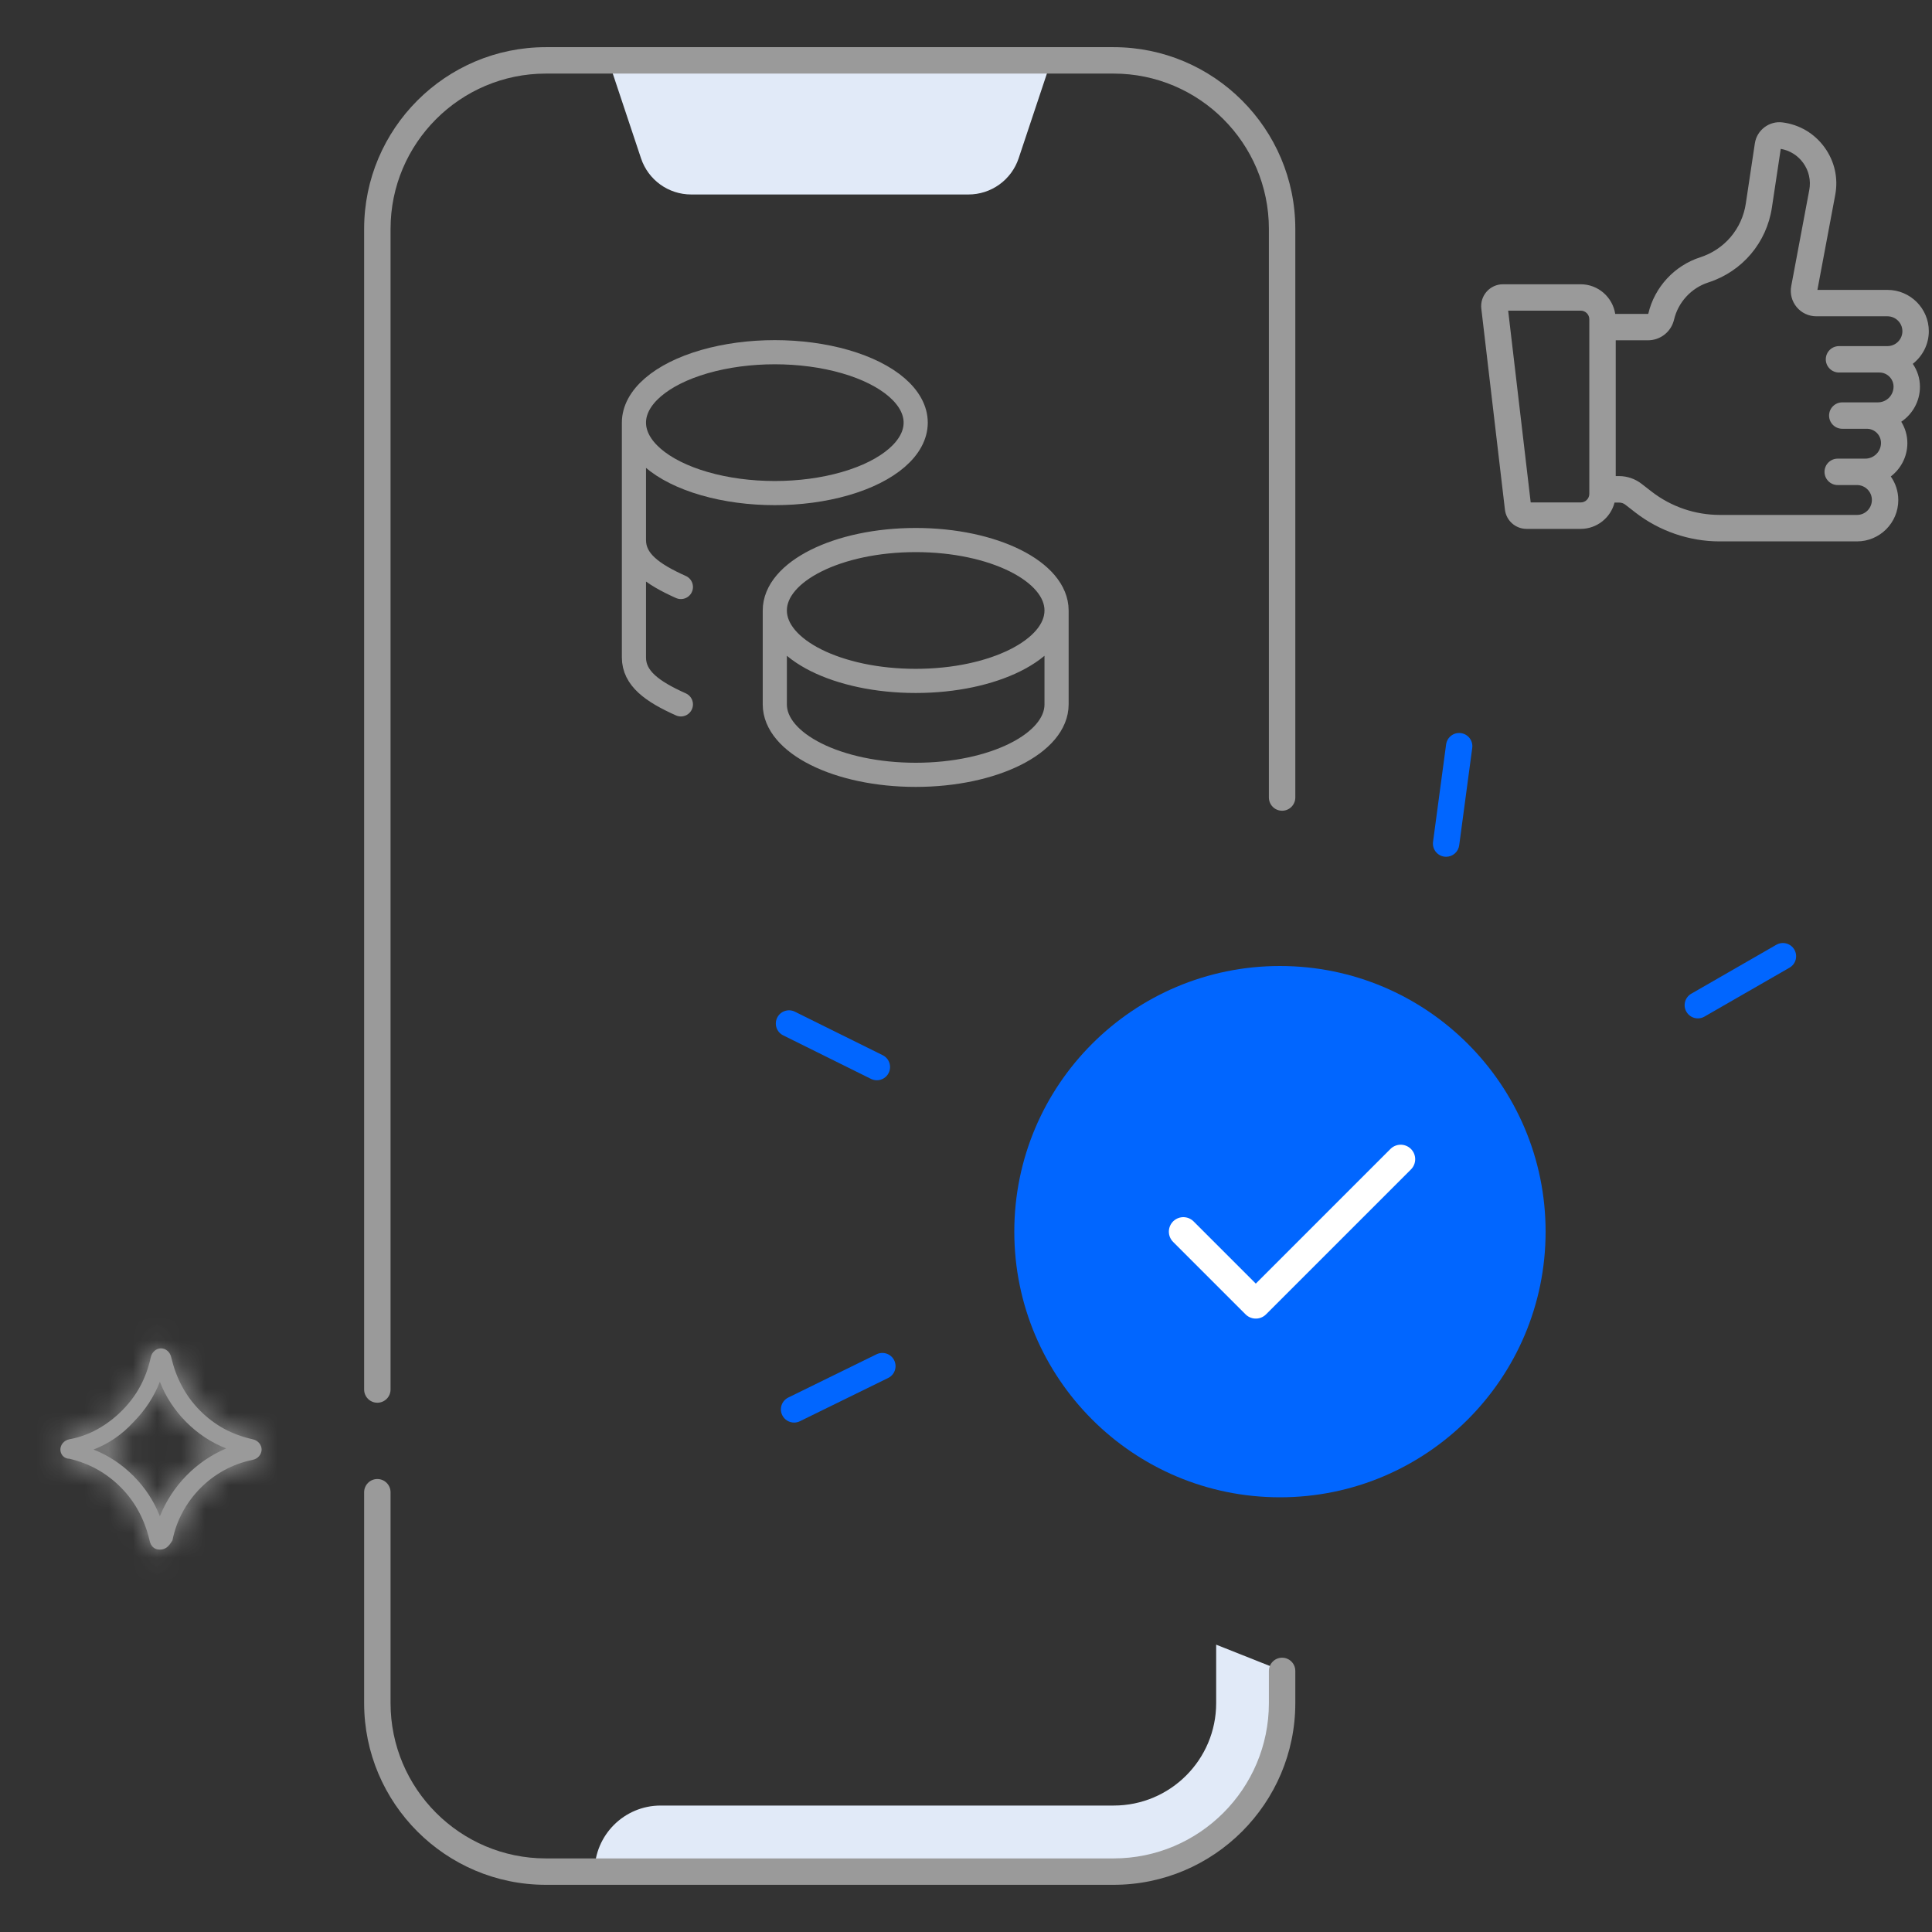 <svg width="80" height="80" viewBox="0 0 80 80" fill="none" xmlns="http://www.w3.org/2000/svg">
<rect x="0" y="0" width="80" height="80" fill="#333333" stroke="none"/>
<path d="M40.102 8.053H28.619C27.679 8.053 26.843 7.452 26.544 6.558L25.191 2.5H43.532L42.179 6.558C42.033 6.993 41.754 7.372 41.382 7.64C41.009 7.909 40.562 8.053 40.102 8.053ZM50.359 68.102V70.52C50.359 72.864 48.459 74.764 46.115 74.764H27.355C25.846 74.764 24.621 75.989 24.621 77.498H46.115C49.969 77.498 53.093 74.373 53.093 70.52V69.188L50.359 68.102Z" fill="#E1EAF8"/>
<path d="M46.111 78.046H22.603C18.453 78.046 15.078 74.67 15.078 70.521V61.79C15.078 61.489 15.323 61.243 15.625 61.243C15.927 61.243 16.172 61.489 16.172 61.79V70.521C16.172 74.068 19.058 76.953 22.603 76.953H46.111C49.658 76.953 52.542 74.067 52.542 70.521V69.189C52.542 68.887 52.788 68.642 53.089 68.642C53.391 68.642 53.636 68.887 53.636 69.189V70.521C53.636 74.67 50.261 78.046 46.111 78.046Z" fill="#9A9A9A"/>
<path d="M52.542 9.478V33.024C52.542 33.325 52.788 33.571 53.089 33.571C53.391 33.571 53.636 33.325 53.636 33.024V9.478C53.636 5.328 50.259 1.953 46.111 1.953H22.603C18.453 1.953 15.078 5.33 15.078 9.478V57.538C15.078 57.839 15.323 58.084 15.625 58.084C15.927 58.084 16.172 57.839 16.172 57.538V9.478C16.172 5.931 19.058 3.047 22.603 3.047H46.111C49.658 3.047 52.542 5.933 52.542 9.478Z" fill="#9A9A9A"/>
<path d="M36.309 44.731C36.228 44.731 36.145 44.713 36.067 44.675L32.42 42.867C32.293 42.801 32.197 42.688 32.152 42.552C32.108 42.416 32.118 42.267 32.182 42.139C32.246 42.01 32.357 41.912 32.493 41.865C32.628 41.818 32.777 41.826 32.906 41.888L36.552 43.694C36.681 43.758 36.781 43.872 36.827 44.009C36.873 44.147 36.863 44.297 36.798 44.427C36.754 44.518 36.684 44.595 36.597 44.649C36.511 44.703 36.411 44.731 36.309 44.731ZM32.883 58.906C32.681 58.906 32.486 58.794 32.391 58.6C32.327 58.47 32.318 58.32 32.364 58.183C32.411 58.046 32.511 57.933 32.641 57.869L36.295 56.078C36.425 56.015 36.576 56.005 36.713 56.052C36.85 56.099 36.963 56.198 37.027 56.328C37.09 56.458 37.1 56.608 37.053 56.746C37.006 56.883 36.907 56.996 36.777 57.059L33.123 58.85C33.045 58.889 32.962 58.906 32.883 58.906ZM70.305 42.169C70.116 42.169 69.931 42.071 69.83 41.894C69.794 41.832 69.771 41.764 69.761 41.692C69.752 41.621 69.757 41.549 69.776 41.479C69.794 41.41 69.827 41.345 69.871 41.288C69.914 41.231 69.969 41.183 70.031 41.148L73.558 39.119C73.683 39.048 73.832 39.03 73.971 39.068C74.111 39.106 74.229 39.198 74.301 39.323C74.373 39.448 74.392 39.597 74.356 39.736C74.318 39.876 74.228 39.995 74.103 40.068L70.577 42.096C70.492 42.146 70.397 42.169 70.305 42.169ZM59.881 35.477C59.803 35.477 59.726 35.461 59.655 35.429C59.584 35.397 59.521 35.35 59.469 35.291C59.418 35.233 59.38 35.164 59.357 35.089C59.335 35.014 59.329 34.936 59.339 34.858L59.88 30.826C59.92 30.526 60.195 30.315 60.494 30.357C60.794 30.398 61.003 30.673 60.962 30.971L60.422 35.004C60.404 35.135 60.34 35.255 60.24 35.342C60.141 35.429 60.013 35.477 59.881 35.477Z" fill="#0166FF"/>
<path d="M32.083 25.278C32.083 26.889 34.695 28.195 37.917 28.195C41.139 28.195 43.75 26.889 43.75 25.278M32.083 25.278C32.083 23.668 34.695 22.362 37.917 22.362C41.139 22.362 43.75 23.668 43.75 25.278M32.083 25.278V29.167C32.083 30.777 34.695 32.084 37.917 32.084C41.139 32.084 43.75 30.777 43.75 29.167V25.278M26.25 17.501C26.25 18.543 27.362 19.505 29.167 20.026C30.971 20.548 33.196 20.548 35 20.026C36.804 19.505 37.917 18.543 37.917 17.501C37.917 16.458 36.804 15.496 35 14.975C33.196 14.454 30.971 14.454 29.167 14.975C27.362 15.496 26.25 16.458 26.25 17.501ZM26.25 17.501V27.223C26.25 28.086 27.001 28.633 28.194 29.167M26.25 22.362C26.25 23.225 27.001 23.771 28.194 24.306" stroke="#9A9A9A" stroke-linecap="round" stroke-linejoin="round"/>
<circle cx="53" cy="51" r="11" fill="#0166FF"/>
<path d="M49 51L52 54L58 48" stroke="white" stroke-width="1.2" stroke-linecap="round" stroke-linejoin="round"/>
<mask id="path-8-inside-1_52554_272427" fill="white">
<path d="M6.619 64.166C6.383 64.166 6.241 64.023 6.193 63.785C6.004 62.976 5.625 62.214 5.009 61.595C4.394 60.976 3.684 60.595 2.879 60.404C2.642 60.404 2.5 60.214 2.5 60.023C2.5 59.833 2.642 59.642 2.879 59.595C3.684 59.452 4.441 59.023 5.057 58.404C5.672 57.785 6.051 57.071 6.241 56.214C6.288 55.976 6.477 55.833 6.667 55.833C6.856 55.833 7.045 55.976 7.093 56.214C7.282 57.023 7.661 57.785 8.277 58.404C8.892 59.023 9.602 59.404 10.454 59.595C10.691 59.642 10.833 59.833 10.833 60.023C10.833 60.214 10.691 60.404 10.454 60.452C8.797 60.785 7.472 62.119 7.14 63.785C6.998 64.023 6.856 64.166 6.619 64.166ZM3.873 60.023C4.489 60.262 5.057 60.642 5.53 61.119C6.004 61.595 6.383 62.166 6.619 62.785C7.14 61.5 8.134 60.5 9.366 59.976C8.75 59.738 8.182 59.357 7.708 58.881C7.235 58.404 6.856 57.833 6.619 57.214C6.383 57.833 6.004 58.404 5.53 58.881C5.057 59.404 4.489 59.785 3.873 60.023Z"/>
</mask>
<path d="M6.619 64.166C6.383 64.166 6.241 64.023 6.193 63.785C6.004 62.976 5.625 62.214 5.009 61.595C4.394 60.976 3.684 60.595 2.879 60.404C2.642 60.404 2.5 60.214 2.5 60.023C2.5 59.833 2.642 59.642 2.879 59.595C3.684 59.452 4.441 59.023 5.057 58.404C5.672 57.785 6.051 57.071 6.241 56.214C6.288 55.976 6.477 55.833 6.667 55.833C6.856 55.833 7.045 55.976 7.093 56.214C7.282 57.023 7.661 57.785 8.277 58.404C8.892 59.023 9.602 59.404 10.454 59.595C10.691 59.642 10.833 59.833 10.833 60.023C10.833 60.214 10.691 60.404 10.454 60.452C8.797 60.785 7.472 62.119 7.14 63.785C6.998 64.023 6.856 64.166 6.619 64.166ZM3.873 60.023C4.489 60.262 5.057 60.642 5.53 61.119C6.004 61.595 6.383 62.166 6.619 62.785C7.14 61.5 8.134 60.5 9.366 59.976C8.75 59.738 8.182 59.357 7.708 58.881C7.235 58.404 6.856 57.833 6.619 57.214C6.383 57.833 6.004 58.404 5.53 58.881C5.057 59.404 4.489 59.785 3.873 60.023Z" fill="#9A9A9A"/>
<path d="M6.193 63.785L10.976 62.834L10.96 62.754L10.941 62.675L6.193 63.785ZM2.879 60.404L4.002 55.659L3.448 55.528H2.879V60.404ZM2.879 59.595L2.027 54.794L1.972 54.803L1.917 54.815L2.879 59.595ZM6.241 56.214L11.002 57.266L11.013 57.216L11.023 57.165L6.241 56.214ZM7.093 56.214L2.31 57.165L2.326 57.245L2.345 57.325L7.093 56.214ZM10.454 59.595L9.391 64.354L9.442 64.365L9.493 64.375L10.454 59.595ZM10.454 60.452L11.416 65.233L10.454 60.452ZM7.14 63.785L11.328 66.284L11.759 65.561L11.923 64.737L7.14 63.785ZM3.873 60.023L2.114 55.476L-9.643 60.023L2.114 64.571L3.873 60.023ZM6.619 62.785L2.065 64.527L6.489 76.095L11.139 64.616L6.619 62.785ZM9.366 59.976L11.275 64.463L22.326 59.761L11.125 55.428L9.366 59.976ZM6.619 57.214L11.174 55.472L6.619 43.563L2.065 55.472L6.619 57.214ZM5.53 58.881L2.073 55.443L1.991 55.525L1.913 55.611L5.53 58.881ZM6.619 59.29C7.541 59.29 8.684 59.598 9.64 60.48C10.532 61.302 10.86 62.252 10.976 62.834L1.411 64.737C1.574 65.557 1.996 66.697 3.03 67.65C4.128 68.663 5.46 69.043 6.619 69.043V59.29ZM10.941 62.675C10.577 61.117 9.81 59.507 8.467 58.157L1.552 65.033C1.503 64.984 1.47 64.935 1.451 64.9C1.434 64.868 1.437 64.862 1.445 64.896L10.941 62.675ZM8.467 58.157C7.187 56.869 5.658 56.051 4.002 55.659L1.756 65.15C1.757 65.15 1.715 65.139 1.655 65.106C1.594 65.072 1.558 65.039 1.552 65.033L8.467 58.157ZM2.879 55.528C5.751 55.528 7.376 57.956 7.376 60.023H-2.376C-2.376 62.472 -0.467 65.281 2.879 65.281V55.528ZM7.376 60.023C7.376 62.266 5.77 63.987 3.84 64.375L1.917 54.815C-0.486 55.298 -2.376 57.4 -2.376 60.023H7.376ZM3.731 64.396C5.667 64.052 7.301 63.063 8.515 61.843L1.599 54.966C1.599 54.966 1.605 54.961 1.617 54.951C1.63 54.941 1.652 54.926 1.684 54.908C1.747 54.873 1.861 54.823 2.027 54.794L3.731 64.396ZM8.515 61.843C9.813 60.537 10.623 58.983 11.002 57.266L1.479 55.162C1.472 55.194 1.477 55.157 1.514 55.089C1.531 55.057 1.55 55.028 1.568 55.004C1.586 54.98 1.598 54.967 1.599 54.966L8.515 61.843ZM11.023 57.165C10.646 59.06 8.952 60.709 6.667 60.709V50.957C4.003 50.957 1.93 52.892 1.458 55.263L11.023 57.165ZM6.667 60.709C4.381 60.709 2.687 59.06 2.31 57.165L11.875 55.263C11.404 52.892 9.331 50.957 6.667 50.957V60.709ZM2.345 57.325C2.709 58.883 3.476 60.492 4.819 61.843L11.734 54.966C11.783 55.015 11.816 55.065 11.835 55.1C11.852 55.132 11.849 55.137 11.841 55.103L2.345 57.325ZM4.819 61.843C6.117 63.149 7.67 63.969 9.391 64.354L11.518 54.836C11.493 54.83 11.534 54.837 11.607 54.877C11.641 54.895 11.671 54.915 11.696 54.934C11.72 54.953 11.733 54.965 11.734 54.966L4.819 61.843ZM9.493 64.375C7.563 63.987 5.957 62.266 5.957 60.023H15.71C15.71 57.4 13.819 55.298 11.416 54.815L9.493 64.375ZM5.957 60.023C5.957 57.781 7.563 56.06 9.493 55.672L11.416 65.233C13.819 64.749 15.71 62.647 15.71 60.023H5.957ZM9.493 55.672C5.893 56.396 3.07 59.25 2.358 62.834L11.923 64.737C11.894 64.881 11.828 64.987 11.758 65.057C11.688 65.127 11.576 65.2 11.416 65.233L9.493 55.672ZM2.953 61.287C2.985 61.233 3.278 60.724 3.892 60.239C4.655 59.636 5.622 59.29 6.619 59.29V69.043C7.854 69.043 9.01 68.625 9.938 67.891C10.718 67.275 11.153 66.576 11.328 66.284L2.953 61.287ZM2.114 64.571C2.078 64.557 2.061 64.546 2.059 64.545C2.058 64.544 2.064 64.548 2.073 64.557L8.988 57.681C8.066 56.753 6.928 55.977 5.632 55.476L2.114 64.571ZM2.073 64.557C2.076 64.561 2.08 64.565 2.082 64.568C2.085 64.571 2.086 64.573 2.086 64.573C2.086 64.572 2.084 64.569 2.08 64.562C2.077 64.555 2.071 64.544 2.065 64.527L11.174 61.044C10.679 59.749 9.91 58.608 8.988 57.681L2.073 64.557ZM11.139 64.616C11.176 64.523 11.234 64.48 11.275 64.463L7.456 55.489C5.035 56.519 3.104 58.476 2.1 60.955L11.139 64.616ZM11.125 55.428C11.161 55.442 11.178 55.453 11.179 55.454C11.181 55.455 11.175 55.451 11.166 55.443L4.251 62.319C5.173 63.246 6.31 64.022 7.606 64.524L11.125 55.428ZM11.166 55.443C11.162 55.438 11.159 55.435 11.156 55.431C11.153 55.428 11.152 55.426 11.153 55.427C11.153 55.427 11.155 55.43 11.159 55.437C11.162 55.444 11.168 55.456 11.174 55.472L2.065 58.956C2.56 60.251 3.328 61.391 4.251 62.319L11.166 55.443ZM2.065 55.472C2.071 55.456 2.077 55.444 2.08 55.437C2.084 55.43 2.086 55.427 2.086 55.427C2.086 55.426 2.085 55.428 2.082 55.431C2.08 55.435 2.076 55.438 2.073 55.443L8.988 62.319C9.91 61.391 10.679 60.251 11.174 58.956L2.065 55.472ZM1.913 55.611C1.934 55.588 1.963 55.561 2 55.536C2.037 55.511 2.076 55.49 2.114 55.476L5.632 64.571C6.946 64.063 8.154 63.25 9.148 62.151L1.913 55.611Z" fill="#9A9A9A" mask="url(#path-8-inside-1_52554_272427)"/>
<path d="M79.868 13.714C79.868 12.771 79.1 12.004 78.155 12.004H75.255L75.993 8.071C76.124 7.374 75.966 6.674 75.549 6.1C75.133 5.527 74.516 5.16 73.813 5.069C73.263 4.997 72.747 5.386 72.665 5.935L72.29 8.43C72.132 9.477 71.408 10.33 70.4 10.655C69.333 10.999 68.511 11.891 68.254 12.983C68.252 12.992 68.244 12.999 68.235 12.999H66.883C66.775 12.305 66.175 11.771 65.452 11.771H62.233C61.975 11.771 61.73 11.882 61.56 12.074C61.39 12.266 61.308 12.522 61.338 12.778L62.316 21.104C62.369 21.558 62.755 21.9 63.212 21.9H65.452C66.127 21.9 66.694 21.436 66.855 20.81H67.044C67.136 20.81 67.229 20.841 67.3 20.897L67.718 21.222C68.712 21.992 69.949 22.418 71.204 22.418H76.893C77.837 22.418 78.604 21.65 78.604 20.707C78.604 20.343 78.488 20.007 78.294 19.729C78.71 19.41 78.98 18.91 78.98 18.346C78.98 18.022 78.886 17.721 78.727 17.463C79.193 17.149 79.501 16.617 79.501 16.016C79.501 15.663 79.391 15.336 79.204 15.066C79.608 14.749 79.868 14.261 79.868 13.714ZM65.81 20.449C65.81 20.646 65.65 20.805 65.454 20.805H63.383L62.45 12.863H65.454C65.65 12.863 65.81 13.022 65.81 13.219V20.449ZM76.896 21.322H71.207C70.187 21.32 69.197 20.981 68.391 20.357L67.972 20.032C67.707 19.827 67.381 19.715 67.046 19.714H66.904V14.091H68.237C68.755 14.091 69.201 13.738 69.319 13.233C69.49 12.513 70.032 11.924 70.737 11.696C72.143 11.242 73.152 10.053 73.371 8.593L73.737 6.164C74.112 6.23 74.44 6.433 74.665 6.744C74.782 6.904 74.865 7.087 74.908 7.28C74.952 7.474 74.955 7.674 74.918 7.869L74.171 11.847C74.113 12.157 74.194 12.474 74.396 12.716C74.597 12.958 74.893 13.097 75.208 13.097H78.155C78.496 13.097 78.774 13.374 78.774 13.714C78.774 14.055 78.497 14.332 78.155 14.332H76.149C75.847 14.332 75.602 14.577 75.602 14.879C75.602 15.18 75.847 15.425 76.149 15.425H77.822C78.146 15.425 78.408 15.688 78.408 16.011C78.408 16.184 78.339 16.349 78.218 16.471C78.096 16.592 77.931 16.661 77.758 16.661H76.285C75.983 16.661 75.738 16.907 75.738 17.208C75.738 17.51 75.983 17.755 76.285 17.755H77.302C77.626 17.755 77.888 18.017 77.888 18.341C77.888 18.513 77.819 18.678 77.697 18.8C77.575 18.922 77.41 18.991 77.238 18.991H76.096C75.794 18.991 75.549 19.236 75.549 19.538C75.549 19.839 75.794 20.085 76.096 20.085H76.893C77.233 20.085 77.511 20.361 77.511 20.702C77.511 21.043 77.237 21.322 76.896 21.322Z" fill="#9A9A9A"/>
</svg>
